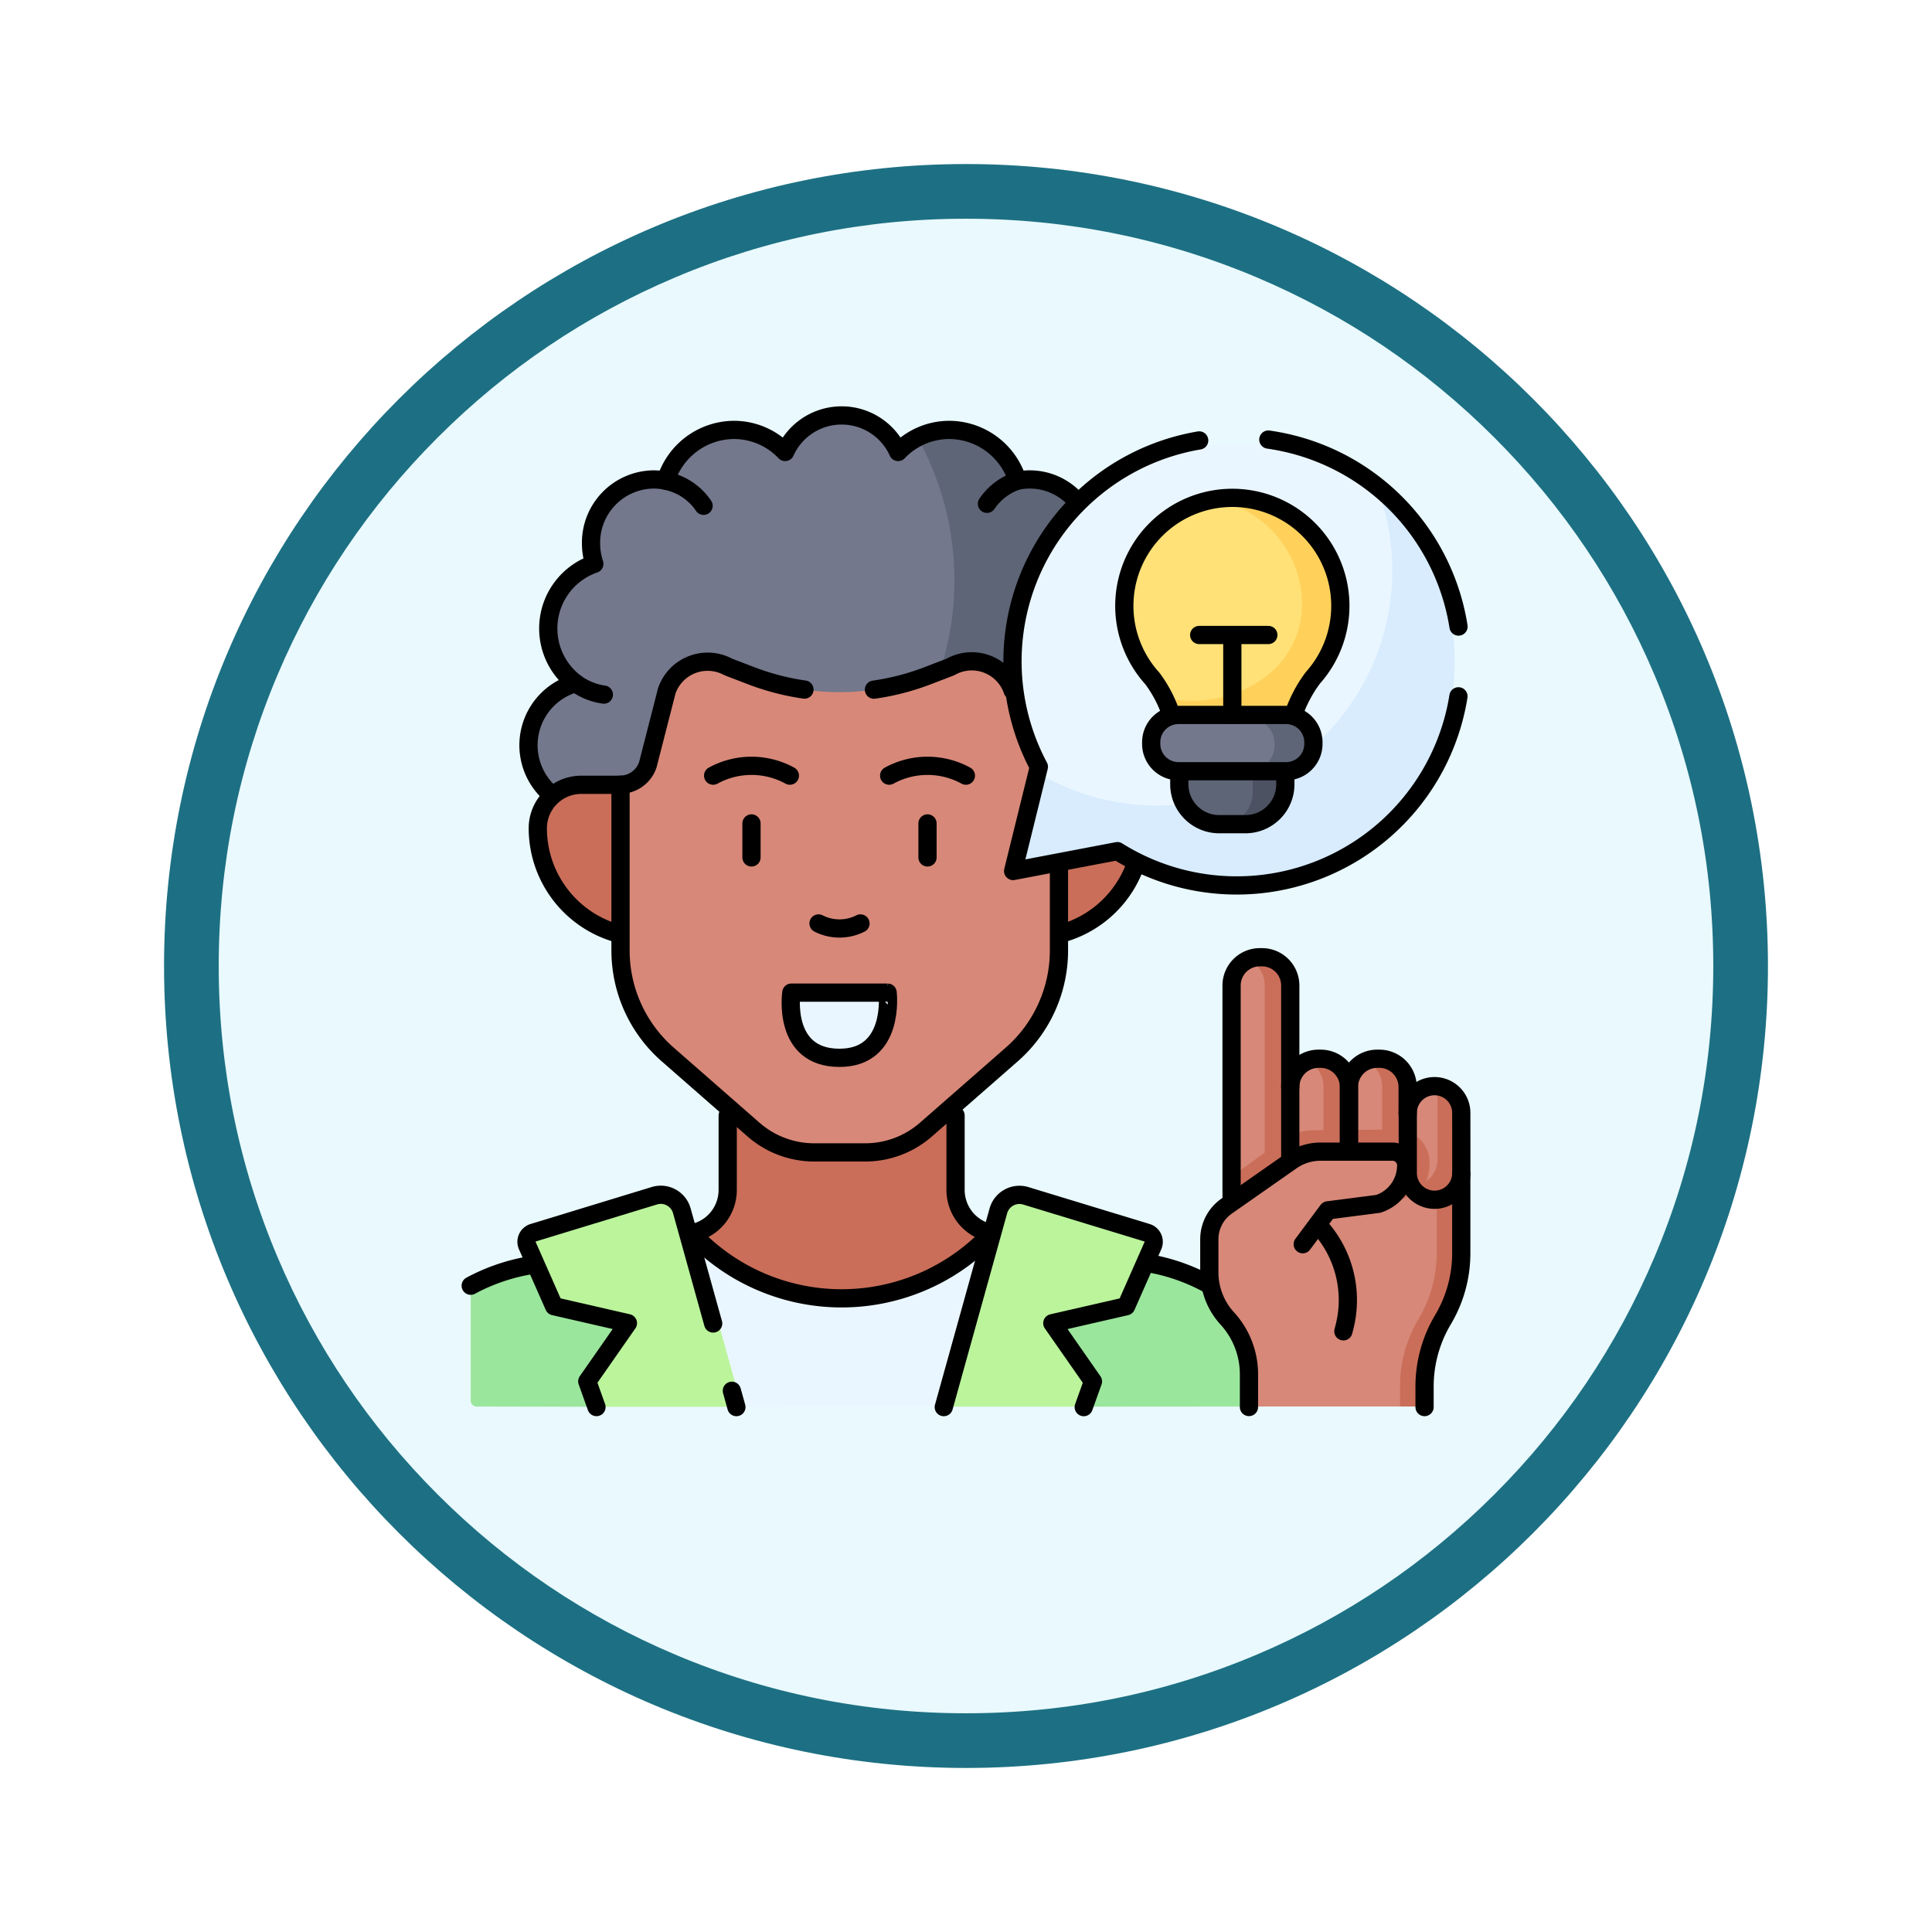 <svg xmlns="http://www.w3.org/2000/svg" xmlns:xlink="http://www.w3.org/1999/xlink" width="106" height="106" viewBox="0 0 106 106">
  <defs>
    <filter id="Trazado_982547" x="0" y="0" width="106" height="106" filterUnits="userSpaceOnUse">
      <feOffset dy="3" input="SourceAlpha"/>
      <feGaussianBlur stdDeviation="3" result="blur"/>
      <feFlood flood-opacity="0.161"/>
      <feComposite operator="in" in2="blur"/>
      <feComposite in="SourceGraphic"/>
    </filter>
  </defs>
  <g id="Grupo_1174815" data-name="Grupo 1174815" transform="translate(-171 -1382)">
    <g id="Grupo_1173169" data-name="Grupo 1173169" transform="translate(0 -2329)">
      <g id="Grupo_1172017" data-name="Grupo 1172017" transform="translate(0 2654)">
        <g id="Grupo_1167337" data-name="Grupo 1167337" transform="translate(180 1063)">
          <g id="Grupo_1166720" data-name="Grupo 1166720" transform="translate(0)">
            <g id="Grupo_1164305" data-name="Grupo 1164305">
              <g id="Grupo_1163948" data-name="Grupo 1163948">
                <g id="Grupo_1158168" data-name="Grupo 1158168">
                  <g id="Grupo_1152576" data-name="Grupo 1152576">
                    <g id="Grupo_1148633" data-name="Grupo 1148633">
                      <g id="Grupo_1148525" data-name="Grupo 1148525">
                        <g transform="matrix(1, 0, 0, 1, -9, -6)" filter="url(#Trazado_982547)">
                          <g id="Trazado_982547-2" data-name="Trazado 982547" transform="translate(9 6)" fill="#e9f9fd">
                            <path d="M 44 86.5 C 38.262 86.5 32.696 85.377 27.458 83.161 C 22.397 81.02 17.852 77.956 13.948 74.052 C 10.044 70.148 6.98 65.603 4.839 60.542 C 2.623 55.304 1.5 49.738 1.5 44 C 1.5 38.262 2.623 32.696 4.839 27.458 C 6.98 22.397 10.044 17.852 13.948 13.948 C 17.852 10.044 22.397 6.98 27.458 4.839 C 32.696 2.623 38.262 1.5 44 1.5 C 49.738 1.5 55.304 2.623 60.542 4.839 C 65.603 6.98 70.148 10.044 74.052 13.948 C 77.956 17.852 81.02 22.397 83.161 27.458 C 85.377 32.696 86.5 38.262 86.5 44 C 86.5 49.738 85.377 55.304 83.161 60.542 C 81.02 65.603 77.956 70.148 74.052 74.052 C 70.148 77.956 65.603 81.02 60.542 83.161 C 55.304 85.377 49.738 86.5 44 86.5 Z" stroke="none"/>
                            <path d="M 44 3 C 38.464 3 33.095 4.084 28.042 6.221 C 23.16 8.286 18.775 11.242 15.009 15.009 C 11.242 18.775 8.286 23.16 6.221 28.042 C 4.084 33.095 3 38.464 3 44 C 3 49.536 4.084 54.905 6.221 59.958 C 8.286 64.84 11.242 69.225 15.009 72.991 C 18.775 76.758 23.16 79.714 28.042 81.779 C 33.095 83.916 38.464 85 44 85 C 49.536 85 54.905 83.916 59.958 81.779 C 64.84 79.714 69.225 76.758 72.991 72.991 C 76.758 69.225 79.714 64.84 81.779 59.958 C 83.916 54.905 85 49.536 85 44 C 85 38.464 83.916 33.095 81.779 28.042 C 79.714 23.16 76.758 18.775 72.991 15.009 C 69.225 11.242 64.84 8.286 59.958 6.221 C 54.905 4.084 49.536 3 44 3 M 44 0 C 68.301 0 88 19.699 88 44 C 88 68.301 68.301 88 44 88 C 19.699 88 0 68.301 0 44 C 0 19.699 19.699 0 44 0 Z" stroke="none" fill="#1d7083"/>
                          </g>
                        </g>
                      </g>
                    </g>
                  </g>
                </g>
              </g>
            </g>
          </g>
        </g>
      </g>
    </g>
    <g id="inspire-idea_14781822_2_" data-name="inspire-idea_14781822 (2)" transform="translate(189.076 1397.299)">
      <g id="Grupo_1173876" data-name="Grupo 1173876" transform="translate(7.75 7.5)">
        <path id="Trazado_1030989" data-name="Trazado 1030989" d="M118.589,346.316v-3.98a2.42,2.42,0,0,0,1.967-2.378v-6.844h12.5v6.844a2.421,2.421,0,0,0,1.967,2.378l.34,3.428Z" transform="translate(-106.456 -297.472)" fill="#ca6e59"/>
        <path id="Trazado_1030990" data-name="Trazado 1030990" d="M61.975,18.273c0,7.876-4.238,17.231-15.028,14.137l-9-4.095a3.555,3.555,0,0,1-.234-5.257l.909-.251.628-.625A3.757,3.757,0,0,1,40,15.738a.331.331,0,0,0,.194-.386,3.566,3.566,0,0,1-.1-.839,3.471,3.471,0,0,1,3.433-3.507,3.436,3.436,0,0,1,.668.067,1.63,1.63,0,0,1,.259-.263,1.386,1.386,0,0,0,.576-1.21,3.869,3.869,0,0,1,5.42-.383.326.326,0,0,0,.49-.079,3.4,3.4,0,0,1,5.813,0,.327.327,0,0,0,.491.078,3.856,3.856,0,0,1,.771-.512C61.975,9.906,61.975,15.432,61.975,18.273Z" transform="translate(-33.495 -7.5)" fill="#73788c"/>
        <path id="Trazado_1030991" data-name="Trazado 1030991" d="M154.725,31.993a3.528,3.528,0,0,1-1.284,2.734l-10.3,5.6h-9.2l-3.3-1.5a16.174,16.174,0,0,0,11.067-23.7,3.831,3.831,0,0,1,1.743-.417,3.884,3.884,0,0,1,2.906,1.312l.181.883.655.589a3.434,3.434,0,0,1,.667-.067,3.471,3.471,0,0,1,3.434,3.507,3.585,3.585,0,0,1-.181,1.122,3.753,3.753,0,0,1,1.028,6.547A3.5,3.5,0,0,1,154.725,31.993Z" transform="translate(-117.188 -13.912)" fill="#5e6577"/>
        <path id="Trazado_1030992" data-name="Trazado 1030992" d="M69.946,200.752a5.993,5.993,0,0,0,4.565-5.82h0a2.383,2.383,0,0,0-2.383-2.383H69.946l-24.006,0H43.758a2.383,2.383,0,0,0-2.383,2.383h0a5.993,5.993,0,0,0,4.565,5.82Z" transform="translate(-37.694 -172.293)" fill="#ca6e59"/>
        <path id="Trazado_1030993" data-name="Trazado 1030993" d="M101.135,130.966a2.371,2.371,0,0,1,3.1,1.02,9.522,9.522,0,0,0,.794,1.206l.517.689c.219.639.707,3.625,1.383,3.625V146.6a7.584,7.584,0,0,1-2.59,5.709l-4.71,4.122a5.055,5.055,0,0,1-3.329,1.25H93.5a5.056,5.056,0,0,1-3.329-1.25l-4.71-4.122a7.584,7.584,0,0,1-2.59-5.709v-9.092a1.61,1.61,0,0,0,1.5-1.1l1.037-4.047a2.371,2.371,0,0,1,3.266-1.37l.151.072,1.22.468a13.51,13.51,0,0,0,9.667,0l1.22-.468Z" transform="translate(-74.652 -117.249)" fill="#d78878"/>
        <path id="Trazado_1030994" data-name="Trazado 1030994" d="M170.837,300.337c-2.6,0-2.712-2.4-2.669-3.266a.328.328,0,0,1,.328-.31h4.674a.327.327,0,0,1,.328.318C173.52,297.955,173.349,300.337,170.837,300.337Z" transform="translate(-150.603 -265.097)" fill="#eaf6ff"/>
        <path id="Trazado_1030995" data-name="Trazado 1030995" d="M14.949,440.241l-6.871-.016a.328.328,0,0,1-.328-.328v-6.1a.329.329,0,0,1,.176-.292,10.617,10.617,0,0,1,2.862-.985l.791-.159,6.982,2.59Z" transform="translate(-7.75 -385.854)" fill="#9be69d"/>
        <path id="Trazado_1030996" data-name="Trazado 1030996" d="M298.882,435.473l-2.65,4.325-9.149.007-3.31-5.8c.036-.037,6.692-2.127,6.692-2.127l.452.086a10.622,10.622,0,0,1,2.992,1.053Z" transform="translate(-253.558 -385.427)" fill="#9be69d"/>
        <path id="Trazado_1030997" data-name="Trazado 1030997" d="M123.356,418.39l1,5.023-3.614,4.375-10.973.013-4.162-4.588,1.552-4.8A11.239,11.239,0,0,0,123.356,418.39Z" transform="translate(-94.895 -373.414)" fill="#eaf6ff"/>
        <path id="Trazado_1030998" data-name="Trazado 1030998" d="M49.968,409.752,46.979,399a1.2,1.2,0,0,0-1.509-.828L38.826,400.2a.521.521,0,0,0-.325.71l1.4,3.174a.329.329,0,0,0,.227.187l3.415.783a.328.328,0,0,1,.2.508l-1.853,2.656a.328.328,0,0,0-.04.3l.446,1.234Z" transform="translate(-35.094 -355.366)" fill="#bbf49b"/>
        <path id="Trazado_1030999" data-name="Trazado 1030999" d="M243.879,409.535l2.993-10.76a1.2,1.2,0,0,1,1.509-.828l6.644,2.024a.522.522,0,0,1,.325.71l-1.4,3.174a.328.328,0,0,1-.227.187l-3.415.783a.328.328,0,0,0-.2.508l1.853,2.657a.328.328,0,0,1,.04.3l-.448,1.249Z" transform="translate(-218.032 -355.162)" fill="#bbf49b"/>
        <g id="Grupo_1173873" data-name="Grupo 1173873" transform="translate(40.521 29.693)">
          <path id="Trazado_1031000" data-name="Trazado 1031000" d="M390.939,387.922v4.21a12.816,12.816,0,0,1-.289,2.552,8.965,8.965,0,0,1-1.037,1.865c-.663,1.117-.373,2.266-.369,3.564l-.841.538h-8.3v-1.8a4.527,4.527,0,0,0-1.191-3.059,3.747,3.747,0,0,1-.984-2.529v-1.814a2.22,2.22,0,0,1,.948-1.819Z" transform="translate(-377.933 -375.974)" fill="#d78878"/>
          <g id="Grupo_1173872" data-name="Grupo 1173872" transform="translate(10.124 7.068)">
            <path id="Trazado_1031001" data-name="Trazado 1031001" d="M473.307,344.056v4.174a.875.875,0,0,1-.351.784c-.263.263-1.186-.139-1.586-.136l-.714-.763-.231-2.713.757-.585a1.468,1.468,0,0,1,1.43-1.466C473.094,343.529,473.307,343.777,473.307,344.056Z" transform="translate(-470.425 -343.35)" fill="#d78878"/>
            <path id="Trazado_1031002" data-name="Trazado 1031002" d="M481.8,344.807v3.3a1.469,1.469,0,0,1-2.657.863l-.094-.1a1.469,1.469,0,0,0,1.456-1.469V344.1a1.46,1.46,0,0,0-.213-.763h.039A1.468,1.468,0,0,1,481.8,344.807Z" transform="translate(-478.109 -343.34)" fill="#ca6e59"/>
          </g>
          <path id="Trazado_1031003" data-name="Trazado 1031003" d="M476.906,386.87v4.39a7.158,7.158,0,0,1-1.007,3.661,7.161,7.161,0,0,0-1.006,3.689l0,.774a.328.328,0,0,1-.328.33h-1.01l0-1.1a7.172,7.172,0,0,1,1.007-3.689,7.158,7.158,0,0,0,1.007-3.661v-4.2Z" transform="translate(-463.087 -375.037)" fill="#ca6e59"/>
          <path id="Trazado_1031004" data-name="Trazado 1031004" d="M391.574,281.44V293.3c0,.852-1.393,1.548-2.245,1.548l.724-1.934-1-.952V281.44a1.55,1.55,0,0,1,.913-1.41A1.432,1.432,0,0,1,391.574,281.44Z" transform="translate(-387.835 -279.892)" fill="#d78878"/>
          <path id="Trazado_1031005" data-name="Trazado 1031005" d="M417.862,332.261v3.89c0,.627-1.019,1.17-1.557,1.412a1.552,1.552,0,0,1-.916-1.412l-.378-.084v-3.673l.378-.134a1.551,1.551,0,0,1,.916-1.411C417.6,331.016,417.862,331.635,417.862,332.261Z" transform="translate(-410.952 -325.149)" fill="#d78878"/>
          <path id="Trazado_1031006" data-name="Trazado 1031006" d="M447.47,332.261v4.126c0,.626-1.133,1.169-1.671,1.411a1.55,1.55,0,0,1-.916-1.411l-.369-.235v-3.723l.369-.167a1.551,1.551,0,0,1,.916-1.411C447.267,331.049,447.47,331.635,447.47,332.261Z" transform="translate(-437.226 -325.149)" fill="#d78878"/>
          <path id="Trazado_1031007" data-name="Trazado 1031007" d="M399.7,280.318v11.226a.7.7,0,0,1-1.395,0V280.318a1.552,1.552,0,0,0-.912-1.41,1.524,1.524,0,0,1,.635-.138h.124A1.552,1.552,0,0,1,399.7,280.318Z" transform="translate(-395.264 -278.77)" fill="#ca6e59"/>
          <path id="Trazado_1031008" data-name="Trazado 1031008" d="M429.138,331.148v3.89a1.553,1.553,0,0,1-1.548,1.549h-.125a1.511,1.511,0,0,1-.632-.137,1.552,1.552,0,0,0,.916-1.412v-3.89a1.551,1.551,0,0,0-.916-1.411,1.512,1.512,0,0,1,.632-.137h.125A1.553,1.553,0,0,1,429.138,331.148Z" transform="translate(-421.481 -324.036)" fill="#ca6e59"/>
          <path id="Trazado_1031009" data-name="Trazado 1031009" d="M458.558,331.148v4.126a1.553,1.553,0,0,1-1.549,1.548h-.124a1.508,1.508,0,0,1-.632-.137,1.55,1.55,0,0,0,.915-1.411v-4.126a1.551,1.551,0,0,0-.915-1.411,1.509,1.509,0,0,1,.632-.137h.124A1.554,1.554,0,0,1,458.558,331.148Z" transform="translate(-447.681 -324.036)" fill="#ca6e59"/>
          <path id="Trazado_1031010" data-name="Trazado 1031010" d="M399.919,367.18a3.329,3.329,0,0,1-.071.681c-.288,1.377-2.336,1.548-3.787,1.7a4.631,4.631,0,0,0-2.744-.374c-.868.268-1.413,1.662-1.426,1.653l-2.842-1.486v-1.4l2.744-1.973a3.074,3.074,0,0,1,1.756-.572l4.555-.043A1.816,1.816,0,0,1,399.919,367.18Z" transform="translate(-387.833 -355.887)" fill="#ca6e59"/>
          <path id="Trazado_1031011" data-name="Trazado 1031011" d="M390.768,381.256l1.3-1.744a.328.328,0,0,1,.224-.13l2.8-.34a2.223,2.223,0,0,0,1.532-2.132.748.748,0,0,0-.753-.732h-4.121a2.782,2.782,0,0,0-1.6.5l-3.557,2.489Z" transform="translate(-385.647 -365.517)" fill="#d78878"/>
        </g>
        <g id="Grupo_1173875" data-name="Grupo 1173875" transform="translate(30.076 1.547)">
          <path id="Trazado_1031012" data-name="Trazado 1031012" d="M304.472,30.405a12.751,12.751,0,0,1-12.661,12.948c-2.31,0-7.381-1.695-8.04-3.536l.125-.5a.325.325,0,0,0-.029-.229,11.952,11.952,0,0,1,18.508-14.47A11.346,11.346,0,0,1,304.472,30.405Z" transform="translate(-282.516 -21.635)" fill="#eaf6ff"/>
          <path id="Trazado_1031013" data-name="Trazado 1031013" d="M307.369,60.362a11.971,11.971,0,0,1-17.941,7.644.326.326,0,0,0-.232-.043l-4.929.939a.329.329,0,0,1-.381-.4l1.1-4.433a12.89,12.89,0,0,0,18.6-15.2A11.923,11.923,0,0,1,307.369,60.362Z" transform="translate(-283.728 -45.884)" fill="#d8ecfe"/>
          <g id="Grupo_1173874" data-name="Grupo 1173874" transform="translate(5.784 2.978)">
            <path id="Trazado_1031014" data-name="Trazado 1031014" d="M346.284,55.653c0,3.2-3.364,6.3-6.632,6.3-.5,0-1.032.337-1.9-.942a6.963,6.963,0,0,0-.856-1.506,5.933,5.933,0,0,1,3.348-9.824C344.737,49.682,346.284,52.8,346.284,55.653Z" transform="translate(-335.361 -49.59)" fill="#ffe177"/>
            <path id="Trazado_1031015" data-name="Trazado 1031015" d="M365.221,54.77a5.912,5.912,0,0,1-1.51,3.953,7.163,7.163,0,0,0-1.437,4.271v.371l-5.973.019v-.328a10.027,10.027,0,0,0-.734-3.264,6.007,6.007,0,0,0,1.437.173c3.268,0,6.1-2.128,6.1-5.331a5.833,5.833,0,0,0-4.864-5.705,5.937,5.937,0,0,1,6.98,5.84Z" transform="translate(-353.356 -48.837)" fill="#ffd15b"/>
            <path id="Trazado_1031016" data-name="Trazado 1031016" d="M366.978,179.51l.929,1.813c0,.984-.59,1.813-2.709,1.813h-.465a1.781,1.781,0,0,1-1.781-1.781V179.51h4.027Z" transform="translate(-359.931 -165.206)" fill="#5e6577"/>
            <path id="Trazado_1031017" data-name="Trazado 1031017" d="M387.052,179.511v1.846a1.781,1.781,0,0,1-1.781,1.781h-1.8a1.78,1.78,0,0,0,1.78-1.781v-1.846Z" transform="translate(-378.208 -165.207)" fill="#4d5263"/>
            <path id="Trazado_1031018" data-name="Trazado 1031018" d="M354.589,160.63c0,.394.239.841,0,1.1a7.173,7.173,0,0,1-2.381.565h-4.381a1.378,1.378,0,0,1-1.323-1.428,1.488,1.488,0,0,1,.387-1.011,1.275,1.275,0,0,1,.936-.418h4.381C352.938,159.439,354.589,159.841,354.589,160.63Z" transform="translate(-345.284 -147.332)" fill="#73788c"/>
            <path id="Trazado_1031019" data-name="Trazado 1031019" d="M402.333,160.868a1.485,1.485,0,0,1-.387,1.01,1.275,1.275,0,0,1-.936.418h-2.4a1.273,1.273,0,0,0,.936-.418,1.485,1.485,0,0,0,.387-1.01,1.378,1.378,0,0,0-1.323-1.429h2.4A1.378,1.378,0,0,1,402.333,160.868Z" transform="translate(-391.688 -147.332)" fill="#5e6577"/>
          </g>
        </g>
      </g>
      <g id="Grupo_1173885" data-name="Grupo 1173885" transform="translate(7.75 7.5)">
        <g id="Grupo_1173877" data-name="Grupo 1173877" transform="translate(3.681 20.259)">
          <path id="Trazado_1031020" data-name="Trazado 1031020" d="M45.886,200.767a5.993,5.993,0,0,1-4.51-5.806h0a2.383,2.383,0,0,1,2.383-2.383h2.182" transform="translate(-41.376 -192.577)" fill="none" stroke="#000" stroke-linecap="round" stroke-linejoin="round" stroke-miterlimit="10" stroke-width="1"/>
          <path id="Trazado_1031021" data-name="Trazado 1031021" d="M307.228,232.041a6,6,0,0,1-4.171,3.862" transform="translate(-274.413 -227.721)" fill="none" stroke="#000" stroke-linecap="round" stroke-linejoin="round" stroke-miterlimit="10" stroke-width="1"/>
        </g>
        <path id="Trazado_1031022" data-name="Trazado 1031022" d="M209.872,132.289a13.509,13.509,0,0,0,2.937-.761l1.22-.468.2-.1a2.371,2.371,0,0,1,3.252,1.377" transform="translate(-187.748 -117.25)" fill="none" stroke="#000" stroke-linecap="round" stroke-linejoin="round" stroke-miterlimit="10" stroke-width="1"/>
        <path id="Trazado_1031023" data-name="Trazado 1031023" d="M106.926,142.054v4.674a7.584,7.584,0,0,1-2.59,5.709l-4.71,4.122a5.056,5.056,0,0,1-3.329,1.25H93.5a5.056,5.056,0,0,1-3.329-1.25l-4.71-4.122a7.584,7.584,0,0,1-2.59-5.709v-9.092a1.61,1.61,0,0,0,1.5-1.1l1.037-4.047a2.371,2.371,0,0,1,3.266-1.37l.151.072,1.22.467a13.5,13.5,0,0,0,2.918.758" transform="translate(-74.652 -117.381)" fill="none" stroke="#000" stroke-linecap="round" stroke-linejoin="round" stroke-miterlimit="10" stroke-width="1"/>
        <g id="Grupo_1173879" data-name="Grupo 1173879" transform="translate(13.301 19.218)">
          <g id="Grupo_1173878" data-name="Grupo 1173878" transform="translate(0)">
            <path id="Trazado_1031024" data-name="Trazado 1031024" d="M184.39,262.089a2.538,2.538,0,0,1-2.3,0" transform="translate(-176.307 -253.44)" fill="none" stroke="#000" stroke-linecap="round" stroke-linejoin="round" stroke-miterlimit="10" stroke-width="1"/>
            <path id="Trazado_1031025" data-name="Trazado 1031025" d="M133.475,183.612a4.378,4.378,0,0,0-4.209,0" transform="translate(-129.266 -183.073)" fill="none" stroke="#000" stroke-linecap="round" stroke-linejoin="round" stroke-miterlimit="10" stroke-width="1"/>
            <path id="Trazado_1031026" data-name="Trazado 1031026" d="M221.695,183.612a4.378,4.378,0,0,0-4.209,0" transform="translate(-207.829 -183.073)" fill="none" stroke="#000" stroke-linecap="round" stroke-linejoin="round" stroke-miterlimit="10" stroke-width="1"/>
            <line id="Línea_822" data-name="Línea 822" y1="1.865" transform="translate(11.761 3.161)" fill="none" stroke="#000" stroke-linecap="round" stroke-linejoin="round" stroke-miterlimit="10" stroke-width="1"/>
            <line id="Línea_823" data-name="Línea 823" y1="1.865" transform="translate(2.104 3.161)" fill="none" stroke="#000" stroke-linecap="round" stroke-linejoin="round" stroke-miterlimit="10" stroke-width="1"/>
          </g>
          <path id="Trazado_1031027" data-name="Trazado 1031027" d="M170.837,300.337c-3.172,0-2.642-3.577-2.642-3.577h5.283S173.915,300.337,170.837,300.337Z" transform="translate(-163.905 -284.316)" fill="none" stroke="#000" stroke-linecap="round" stroke-linejoin="round" stroke-miterlimit="10" stroke-width="1"/>
        </g>
        <path id="Trazado_1031028" data-name="Trazado 1031028" d="M66.778,12.234A3.384,3.384,0,0,0,63.5,11.073,3.94,3.94,0,0,0,59.76,8.288a3.877,3.877,0,0,0-2.81,1.21,3.4,3.4,0,0,0-6.2,0,3.877,3.877,0,0,0-2.81-1.21A3.94,3.94,0,0,0,44.2,11.073a3.382,3.382,0,0,0-.668-.067A3.47,3.47,0,0,0,40.1,14.513a3.569,3.569,0,0,0,.181,1.122,3.753,3.753,0,0,0-1.028,6.548,3.537,3.537,0,0,0-1.3,6.133" transform="translate(-33.499 -7.5)" fill="none" stroke="#000" stroke-linecap="round" stroke-linejoin="round" stroke-miterlimit="10" stroke-width="1"/>
        <path id="Trazado_1031029" data-name="Trazado 1031029" d="M61.876,142.269a3.436,3.436,0,0,1-1.549-.628" transform="translate(-54.572 -126.958)" fill="none" stroke="#000" stroke-linecap="round" stroke-linejoin="round" stroke-miterlimit="10" stroke-width="1"/>
        <path id="Trazado_1031030" data-name="Trazado 1031030" d="M105.6,40.2a3.258,3.258,0,0,1,2.065,1.372" transform="translate(-94.889 -36.62)" fill="none" stroke="#000" stroke-linecap="round" stroke-linejoin="round" stroke-miterlimit="10" stroke-width="1"/>
        <path id="Trazado_1031031" data-name="Trazado 1031031" d="M268.2,40.183a3.263,3.263,0,0,0-1.659,1.264" transform="translate(-238.218 -36.605)" fill="none" stroke="#000" stroke-linecap="round" stroke-linejoin="round" stroke-miterlimit="10" stroke-width="1"/>
        <path id="Trazado_1031032" data-name="Trazado 1031032" d="M303.763,34.039q-.055.347-.131.694a12.322,12.322,0,0,1-18.581,7.8l-5.72,1.09,1.412-5.718A12.291,12.291,0,0,1,289.539,20" transform="translate(-249.571 -18.634)" fill="none" stroke="#000" stroke-linecap="round" stroke-linejoin="round" stroke-miterlimit="10" stroke-width="1"/>
        <path id="Trazado_1031033" data-name="Trazado 1031033" d="M407.545,19.544q.442.063.885.159a12.3,12.3,0,0,1,9.549,10.1" transform="translate(-363.783 -18.226)" fill="none" stroke="#000" stroke-linecap="round" stroke-linejoin="round" stroke-miterlimit="10" stroke-width="1"/>
        <g id="Grupo_1173880" data-name="Grupo 1173880" transform="translate(35.86 4.528)">
          <path id="Trazado_1031034" data-name="Trazado 1031034" d="M337.934,60.765a7,7,0,0,0-1.044-2.009,5.926,5.926,0,1,1,8.81-.03,7.309,7.309,0,0,0-1.062,2.015" transform="translate(-335.355 -48.863)" fill="none" stroke="#000" stroke-linecap="round" stroke-linejoin="round" stroke-miterlimit="10" stroke-width="1"/>
          <line id="Línea_824" data-name="Línea 824" y1="4.357" transform="translate(5.926 7.521)" fill="none" stroke="#000" stroke-linecap="round" stroke-linejoin="round" stroke-miterlimit="10" stroke-width="1"/>
          <path id="Trazado_1031035" data-name="Trazado 1031035" d="M368.736,186.134v.674A2.189,2.189,0,0,1,366.547,189h-1.44a2.189,2.189,0,0,1-2.189-2.189v-.674" transform="translate(-359.901 -171.108)" fill="none" stroke="#000" stroke-linecap="round" stroke-linejoin="round" stroke-miterlimit="10" stroke-width="1"/>
          <path id="Trazado_1031036" data-name="Trazado 1031036" d="M356.263,160.68h-5.9a1.5,1.5,0,0,1-1.5-1.5v-.088a1.5,1.5,0,0,1,1.5-1.5h5.9a1.5,1.5,0,0,1,1.5,1.5v.088A1.5,1.5,0,0,1,356.263,160.68Z" transform="translate(-347.388 -145.693)" fill="none" stroke="#000" stroke-linecap="round" stroke-linejoin="round" stroke-miterlimit="10" stroke-width="1"/>
          <line id="Línea_825" data-name="Línea 825" x2="3.794" transform="translate(4.108 7.512)" fill="none" stroke="#000" stroke-linecap="round" stroke-linejoin="round" stroke-miterlimit="10" stroke-width="1"/>
        </g>
        <path id="Trazado_1031037" data-name="Trazado 1031037" d="M346.53,432.195l.275.052A10.6,10.6,0,0,1,349.8,433.3" transform="translate(-309.447 -385.707)" fill="none" stroke="#000" stroke-linecap="round" stroke-linejoin="round" stroke-miterlimit="10" stroke-width="1"/>
        <path id="Trazado_1031038" data-name="Trazado 1031038" d="M250.768,358.351v4.082a2.421,2.421,0,0,0,1.967,2.378" transform="translate(-224.167 -319.947)" fill="none" stroke="#000" stroke-linecap="round" stroke-linejoin="round" stroke-miterlimit="10" stroke-width="1"/>
        <path id="Trazado_1031039" data-name="Trazado 1031039" d="M118.589,417.362h0a11.242,11.242,0,0,0,16.436,0h0" transform="translate(-106.456 -372.498)" fill="none" stroke="#000" stroke-linecap="round" stroke-linejoin="round" stroke-miterlimit="10" stroke-width="1"/>
        <path id="Trazado_1031040" data-name="Trazado 1031040" d="M11.22,366.524l-.431.086a10.6,10.6,0,0,0-3.039,1.079m14.1-9.338v4.082a2.421,2.421,0,0,1-1.967,2.378l-.126.024" transform="translate(-7.75 -319.947)" fill="none" stroke="#000" stroke-linecap="round" stroke-linejoin="round" stroke-miterlimit="10" stroke-width="1"/>
        <g id="Grupo_1173881" data-name="Grupo 1173881" transform="translate(3.06 42.758)">
          <path id="Trazado_1031041" data-name="Trazado 1031041" d="M45.945,405.18,44.227,399a1.2,1.2,0,0,0-1.509-.828L36.074,400.2a.521.521,0,0,0-.325.71l1.468,3.324,4.05.929-2.229,3.194.505,1.409" transform="translate(-35.703 -398.124)" fill="none" stroke="#000" stroke-linecap="round" stroke-linejoin="round" stroke-miterlimit="10" stroke-width="1"/>
          <line id="Línea_826" data-name="Línea 826" x1="0.249" y1="0.896" transform="translate(11.268 10.748)" fill="none" stroke="#000" stroke-linecap="round" stroke-linejoin="round" stroke-miterlimit="10" stroke-width="1"/>
          <path id="Trazado_1031042" data-name="Trazado 1031042" d="M244.868,409.769l2.994-10.763a1.2,1.2,0,0,1,1.509-.828l6.645,2.024a.522.522,0,0,1,.325.71l-1.468,3.325-4.05.929,2.229,3.195-.505,1.409" transform="translate(-221.973 -398.125)" fill="none" stroke="#000" stroke-linecap="round" stroke-linejoin="round" stroke-miterlimit="10" stroke-width="1"/>
        </g>
        <g id="Grupo_1173884" data-name="Grupo 1173884" transform="translate(40.528 29.725)">
          <g id="Grupo_1173882" data-name="Grupo 1173882" transform="translate(10.882 7.068)">
            <path id="Trazado_1031043" data-name="Trazado 1031043" d="M480.35,345.093a1.467,1.467,0,0,0-1.467-1.467h0a1.469,1.469,0,0,0-1.469,1.469v3.295a1.469,1.469,0,0,0,1.469,1.469h0a1.469,1.469,0,0,0,1.469-1.469Z" transform="translate(-477.412 -343.626)" fill="none" stroke="#000" stroke-linecap="round" stroke-linejoin="round" stroke-miterlimit="10" stroke-width="1"/>
            <path id="Trazado_1031044" data-name="Trazado 1031044" d="M490.831,400.563" transform="translate(-489.362 -394.331)" fill="none" stroke="#000" stroke-linecap="round" stroke-linejoin="round" stroke-miterlimit="10" stroke-width="1"/>
          </g>
          <g id="Grupo_1173883" data-name="Grupo 1173883" transform="translate(11.806 11.874)">
            <path id="Trazado_1031045" data-name="Trazado 1031045" d="M487.871,387.53v4.39a7.13,7.13,0,0,1-1.007,3.622h0a7.165,7.165,0,0,0-1.007,3.689l0,1.1" transform="translate(-485.858 -387.53)" fill="none" stroke="#000" stroke-linecap="round" stroke-linejoin="round" stroke-miterlimit="10" stroke-width="1"/>
          </g>
          <path id="Trazado_1031046" data-name="Trazado 1031046" d="M433.859,414.75a6.005,6.005,0,0,1,1.282,5.491l-.045.175" transform="translate(-427.745 -399.897)" fill="none" stroke="#000" stroke-linecap="round" stroke-linejoin="round" stroke-miterlimit="10" stroke-width="1"/>
          <path id="Trazado_1031047" data-name="Trazado 1031047" d="M389.115,292.454V280.6a1.552,1.552,0,0,1,1.548-1.548h.124a1.552,1.552,0,0,1,1.548,1.548v9.628" transform="translate(-387.898 -279.057)" fill="none" stroke="#000" stroke-linecap="round" stroke-linejoin="round" stroke-miterlimit="10" stroke-width="1"/>
          <path id="Trazado_1031048" data-name="Trazado 1031048" d="M418.532,331.441a1.552,1.552,0,0,1,1.548-1.548h.124a1.552,1.552,0,0,1,1.548,1.548v3.523" transform="translate(-414.095 -324.328)" fill="none" stroke="#000" stroke-linecap="round" stroke-linejoin="round" stroke-miterlimit="10" stroke-width="1"/>
          <path id="Trazado_1031049" data-name="Trazado 1031049" d="M447.947,334.927v-3.486a1.552,1.552,0,0,1,1.548-1.548h.124a1.552,1.552,0,0,1,1.548,1.548v1.478" transform="translate(-440.29 -324.328)" fill="none" stroke="#000" stroke-linecap="round" stroke-linejoin="round" stroke-miterlimit="10" stroke-width="1"/>
          <path id="Trazado_1031050" data-name="Trazado 1031050" d="M383.12,381.545l1.38-1.857,2.765-.357a2.223,2.223,0,0,0,1.532-2.112.752.752,0,0,0-.753-.752H384.1a2.782,2.782,0,0,0-1.6.5l-3.557,2.489a2.222,2.222,0,0,0-.948,1.82v1.813a3.743,3.743,0,0,0,.984,2.528,4.528,4.528,0,0,1,1.191,3.06v1.8" transform="translate(-377.999 -365.805)" fill="none" stroke="#000" stroke-linecap="round" stroke-linejoin="round" stroke-miterlimit="10" stroke-width="1"/>
        </g>
      </g>
    </g>
  </g>
</svg>
